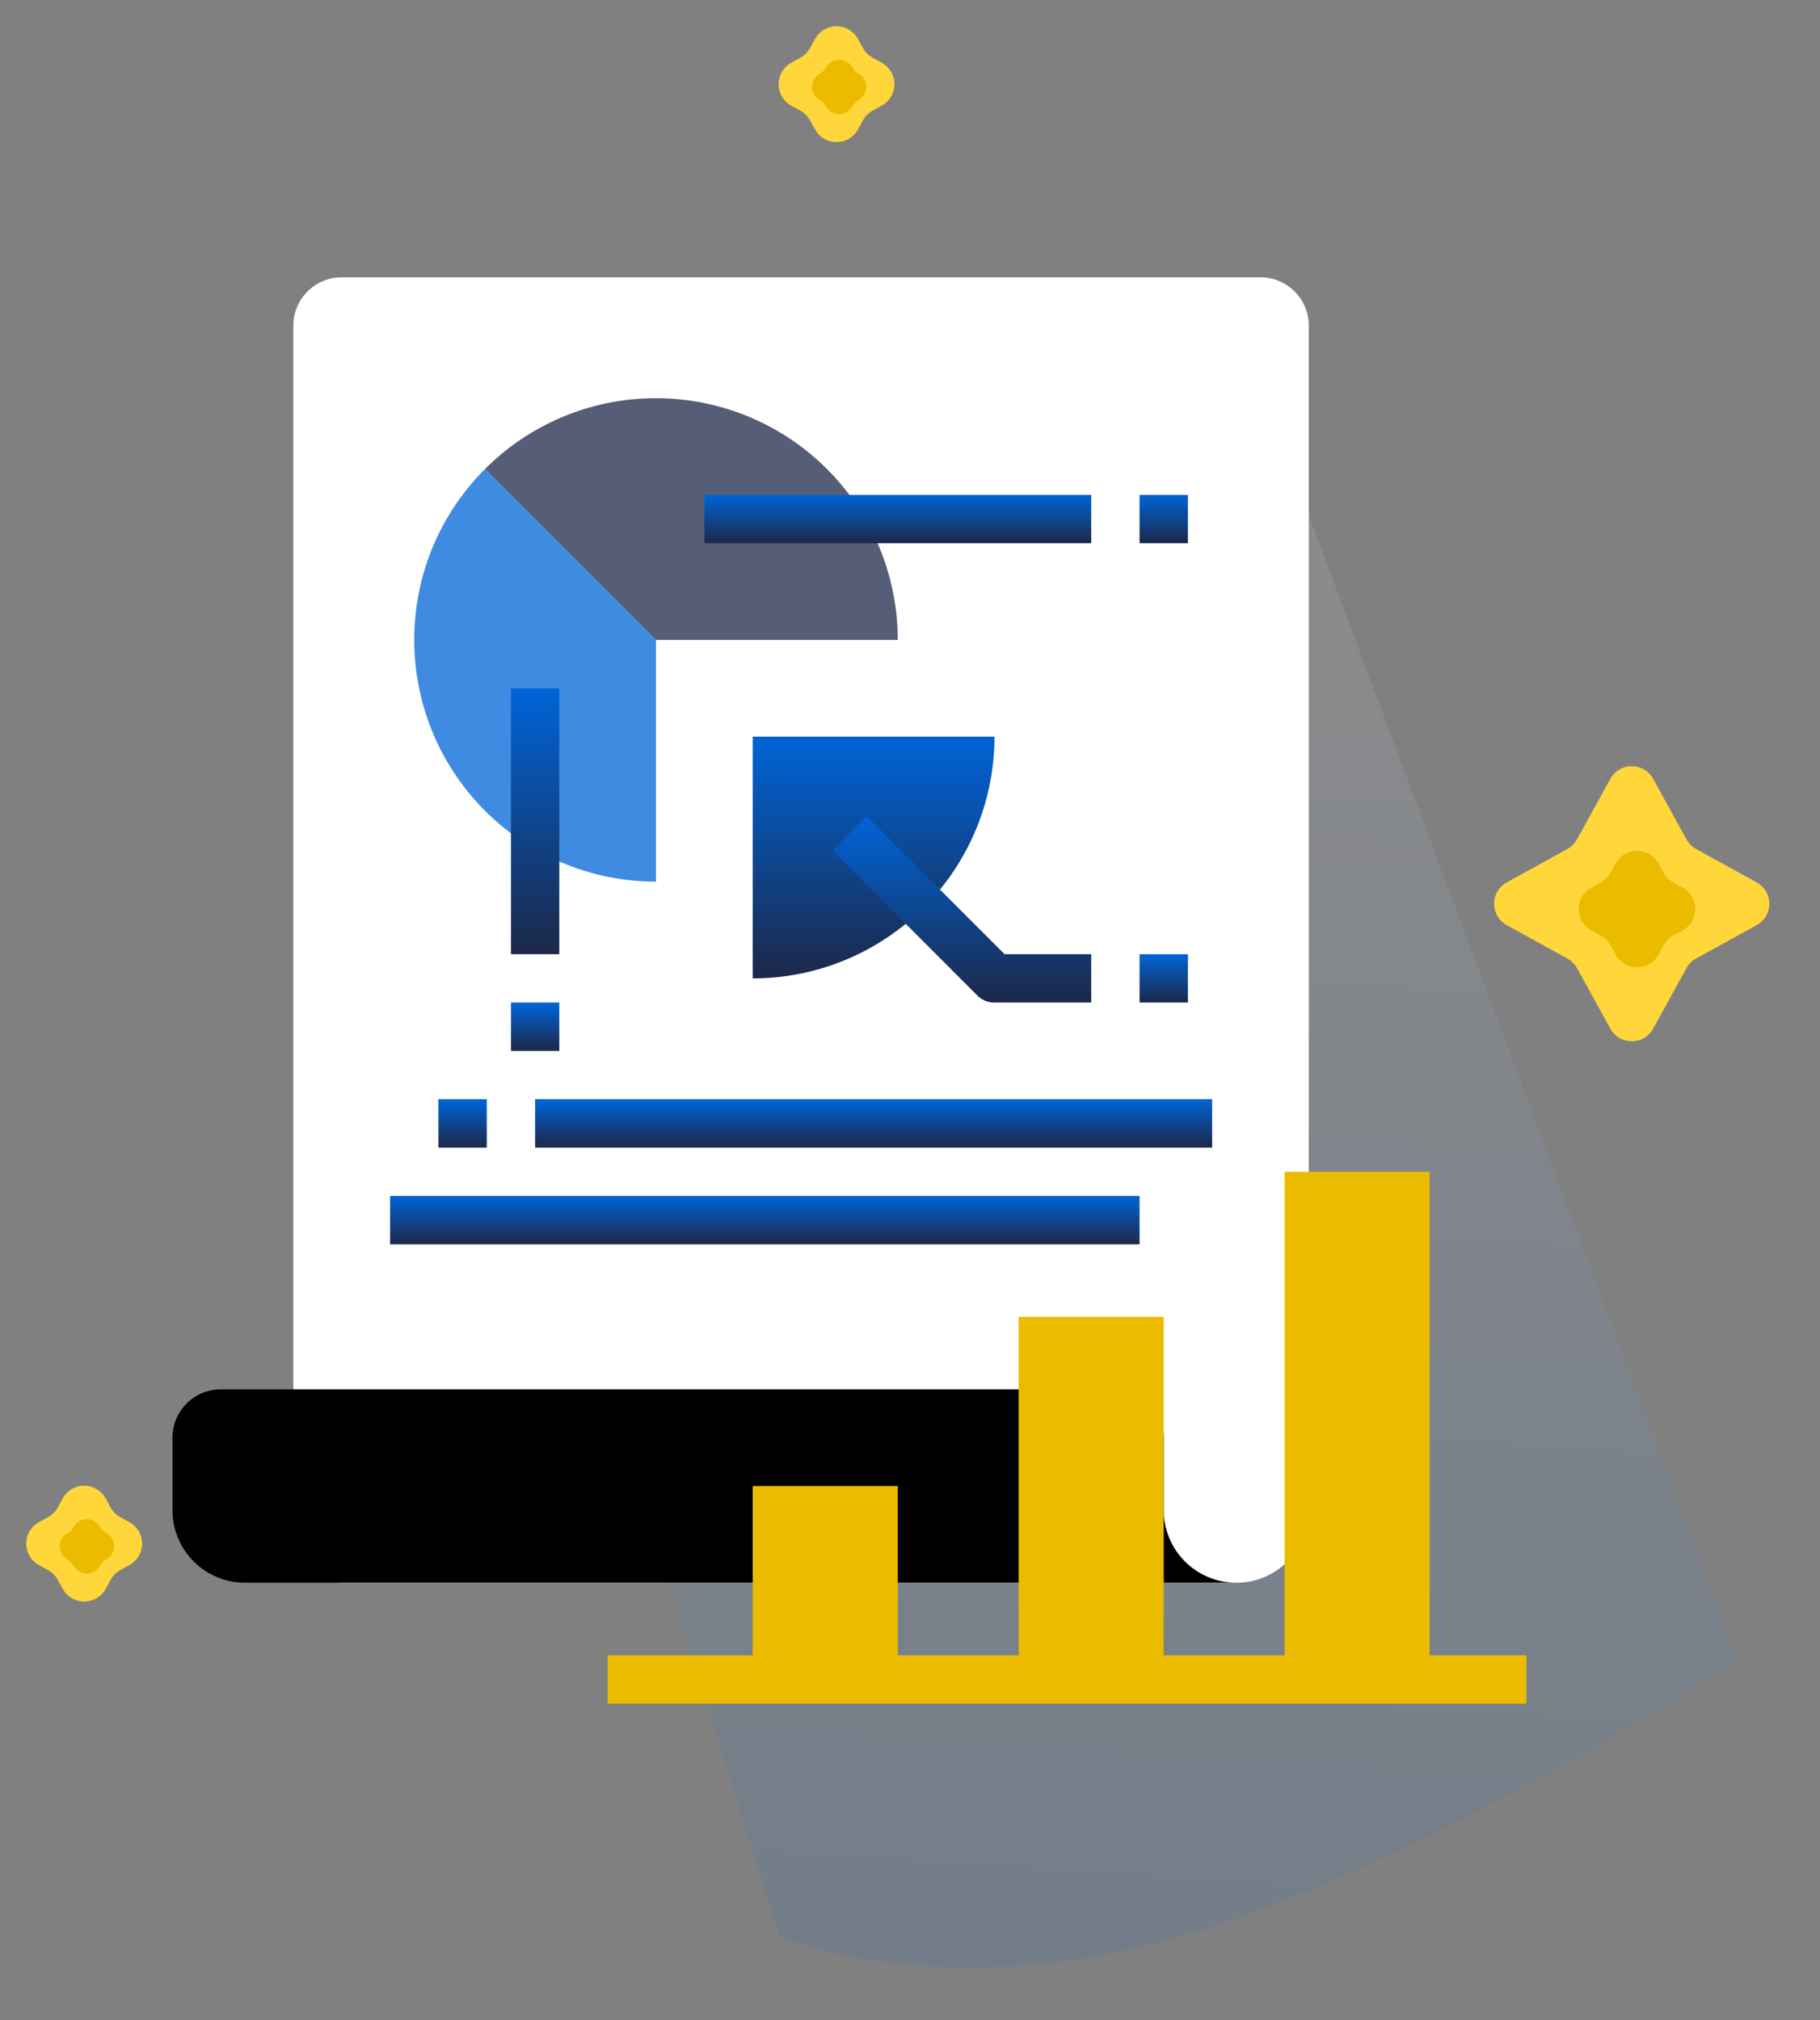 <svg xmlns="http://www.w3.org/2000/svg" xmlns:xlink="http://www.w3.org/1999/xlink" width="74.382" height="82.569" viewBox="0 0 74.382 82.569">
  <rect x="0" y="0" width="74.382" height="82.569" fill="#808080" stroke="none"/>
  <defs>
    <linearGradient id="linear-gradient" x1="0.5" x2="0.5" y2="1" gradientUnits="objectBoundingBox">
      <stop offset="0" stop-color="#fff"/>
      <stop offset="1" stop-color="#0064d8"/>
    </linearGradient>
    <linearGradient id="linear-gradient-2" x1="0.5" x2="0.5" y2="1" gradientUnits="objectBoundingBox">
      <stop offset="0" stop-color="#0064d8"/>
      <stop offset="1" stop-color="#1c2848"/>
    </linearGradient>
  </defs>
  <g id="improvement-white" transform="translate(-400.951 -356.665)">
    <g id="Group_80" data-name="Group 80" transform="translate(460.942 386.908)">
      <path id="Polygon_1" data-name="Polygon 1" d="M5.821,1.592a1,1,0,0,1,1.752,0L8.934,4.065a1,1,0,0,0,.394.394L11.8,5.821a1,1,0,0,1,0,1.752L9.328,8.934a1,1,0,0,0-.394.394L7.573,11.8a1,1,0,0,1-1.752,0L4.459,9.328a1,1,0,0,0-.394-.394L1.592,7.573a1,1,0,0,1,0-1.752L4.065,4.459a1,1,0,0,0,.394-.394Z" fill="#ffd73b"/>
      <path id="Polygon_2" data-name="Polygon 2" d="M2.58,1.592a1,1,0,0,1,1.752,0l.211.384a1,1,0,0,0,.394.394l.384.211a1,1,0,0,1,0,1.752l-.384.211a1,1,0,0,0-.394.394l-.211.384a1,1,0,0,1-1.752,0l-.211-.384a1,1,0,0,0-.394-.394l-.384-.211a1,1,0,0,1,0-1.752l.384-.211a1,1,0,0,0,.394-.394Z" transform="translate(3.456 3.456)" fill="#ebbb00"/>
    </g>
    <g id="Group_81" data-name="Group 81" transform="translate(400.951 416.317)">
      <path id="Polygon_1-2" data-name="Polygon 1" d="M2.565,1.592a1,1,0,0,1,1.752,0l.206.373a1,1,0,0,0,.394.394l.373.206a1,1,0,0,1,0,1.752l-.373.206a1,1,0,0,0-.394.394l-.206.373a1,1,0,0,1-1.752,0l-.206-.373a1,1,0,0,0-.394-.394l-.373-.206a1,1,0,0,1,0-1.752l.373-.206a1,1,0,0,0,.394-.394Z" transform="translate(0)" fill="#ffd73b"/>
      <path id="Polygon_2-2" data-name="Polygon 2" d="M1.232.988a.621.621,0,0,1,1.087,0h0a.621.621,0,0,0,.244.244h0a.621.621,0,0,1,0,1.087h0a.621.621,0,0,0-.244.244h0a.621.621,0,0,1-1.087,0h0A.621.621,0,0,0,.988,2.32h0a.621.621,0,0,1,0-1.087h0A.621.621,0,0,0,1.232.988Z" transform="translate(1.776 1.776)" fill="#ebbb00"/>
    </g>
    <g id="Group_82" data-name="Group 82" transform="translate(431.697 356.665)">
      <path id="Polygon_1-3" data-name="Polygon 1" d="M2.565,1.592a1,1,0,0,1,1.752,0l.206.373a1,1,0,0,0,.394.394l.373.206a1,1,0,0,1,0,1.752l-.373.206a1,1,0,0,0-.394.394l-.206.373a1,1,0,0,1-1.752,0l-.206-.373a1,1,0,0,0-.394-.394l-.373-.206a1,1,0,0,1,0-1.752l.373-.206a1,1,0,0,0,.394-.394Z" transform="translate(0 0)" fill="#ffd73b"/>
      <path id="Polygon_2-3" data-name="Polygon 2" d="M1.232.988a.621.621,0,0,1,1.087,0h0a.621.621,0,0,0,.244.244h0a.621.621,0,0,1,0,1.087h0a.621.621,0,0,0-.244.244h0a.621.621,0,0,1-1.087,0h0A.621.621,0,0,0,.988,2.32h0a.621.621,0,0,1,0-1.087h0A.621.621,0,0,0,1.232.988Z" transform="translate(1.776 1.776)" fill="#ebbb00"/>
    </g>
    <path id="Path_28395" data-name="Path 28395" d="M40.356,0l22.16,48.52S50.138,57.876,40.574,61.376,24.26,62.516,24.26,62.516L0,0Z" transform="matrix(0.998, 0.07, -0.07, 0.998, 412.97, 371.734)" opacity="0.1" fill="url(#linear-gradient)"/>
    <g id="analytics_1_" data-name="analytics (1)" transform="translate(408 368)">
      <path id="Path_28396" data-name="Path 28396" d="M41.976,0H79.524A1.976,1.976,0,0,1,81.5,1.976V50.393a2.964,2.964,0,0,1-2.964,2.964H41.976A1.976,1.976,0,0,1,40,51.381V1.976A1.976,1.976,0,0,1,41.976,0Zm0,0" transform="translate(-35.06)" fill="#fff"/>
      <path id="Path_28397" data-name="Path 28397" d="M0,372.94v-2.964A1.976,1.976,0,0,1,1.976,368h36.56a1.976,1.976,0,0,1,1.976,1.976v2.964a2.964,2.964,0,0,0,2.964,2.964H2.964A2.964,2.964,0,0,1,0,372.94Zm0,0" transform="translate(0 -322.548)"/>
      <path id="Path_28398" data-name="Path 28398" d="M368,296h5.929v20.75H368Zm0,0" transform="translate(-322.548 -259.44)" fill="#ebbb00"/>
      <path id="Path_28399" data-name="Path 28399" d="M280,344h5.929v14.822H280Zm0,0" transform="translate(-245.417 -301.512)" fill="#ebbb00"/>
      <path id="Path_28400" data-name="Path 28400" d="M192,400h5.929v7.9H192Zm0,0" transform="translate(-168.286 -350.595)" fill="#ebbb00"/>
      <path id="Path_28401" data-name="Path 28401" d="M144,456h37.548v1.976H144Zm0,0" transform="translate(-126.214 -399.678)" fill="#ebbb00"/>
      <path id="Path_28402" data-name="Path 28402" d="M192,161.881A9.881,9.881,0,0,0,201.881,152H192Zm0,0" transform="translate(-168.286 -133.226)" fill="url(#linear-gradient-2)"/>
      <path id="Path_28403" data-name="Path 28403" d="M228.923,185.959h-3.952a.988.988,0,0,1-.7-.289l-5.929-5.929,1.4-1.4,5.639,5.639h3.543Zm0,0" transform="translate(-191.376 -156.316)" fill="url(#linear-gradient-2)"/>
      <path id="Path_28404" data-name="Path 28404" d="M320,224h1.976v1.976H320Zm0,0" transform="translate(-280.476 -196.333)" fill="url(#linear-gradient-2)"/>
      <path id="Path_28405" data-name="Path 28405" d="M80,70.42A9.881,9.881,0,0,0,89.881,80.3V70.42l-6.987-6.987A9.849,9.849,0,0,0,80,70.42Zm0,0" transform="translate(-70.119 -55.599)" fill="#0064d8" opacity="0.75"/>
      <path id="Path_28406" data-name="Path 28406" d="M110.42,40a9.849,9.849,0,0,0-6.987,2.894l6.987,6.987H120.3A9.881,9.881,0,0,0,110.42,40Zm0,0" transform="translate(-90.658 -35.059)" fill="#1c2848" opacity="0.75"/>
      <g id="Group_7564" data-name="Group 7564" transform="translate(8.893 8.893)">
        <path id="Path_28407" data-name="Path 28407" d="M112,136h1.976v10.869H112Zm0,0" transform="translate(-107.06 -128.095)" fill="url(#linear-gradient-2)"/>
        <path id="Path_28408" data-name="Path 28408" d="M88,272h1.976v1.976H88Zm0,0" transform="translate(-86.024 -247.298)" fill="url(#linear-gradient-2)"/>
        <path id="Path_28409" data-name="Path 28409" d="M120,272h27.667v1.976H120Zm0,0" transform="translate(-114.071 -247.298)" fill="url(#linear-gradient-2)"/>
        <path id="Path_28410" data-name="Path 28410" d="M72,304h30.631v1.976H72Zm0,0" transform="translate(-72 -275.345)" fill="url(#linear-gradient-2)"/>
        <path id="Path_28411" data-name="Path 28411" d="M112,240h1.976v1.976H112Zm0,0" transform="translate(-107.06 -219.25)" fill="url(#linear-gradient-2)"/>
        <path id="Path_28412" data-name="Path 28412" d="M176,72h15.81v1.976H176Zm0,0" transform="translate(-163.155 -72)" fill="url(#linear-gradient-2)"/>
        <path id="Path_28413" data-name="Path 28413" d="M320,72h1.976v1.976H320Zm0,0" transform="translate(-289.369 -72)" fill="url(#linear-gradient-2)"/>
      </g>
    </g>
  </g>
</svg>
